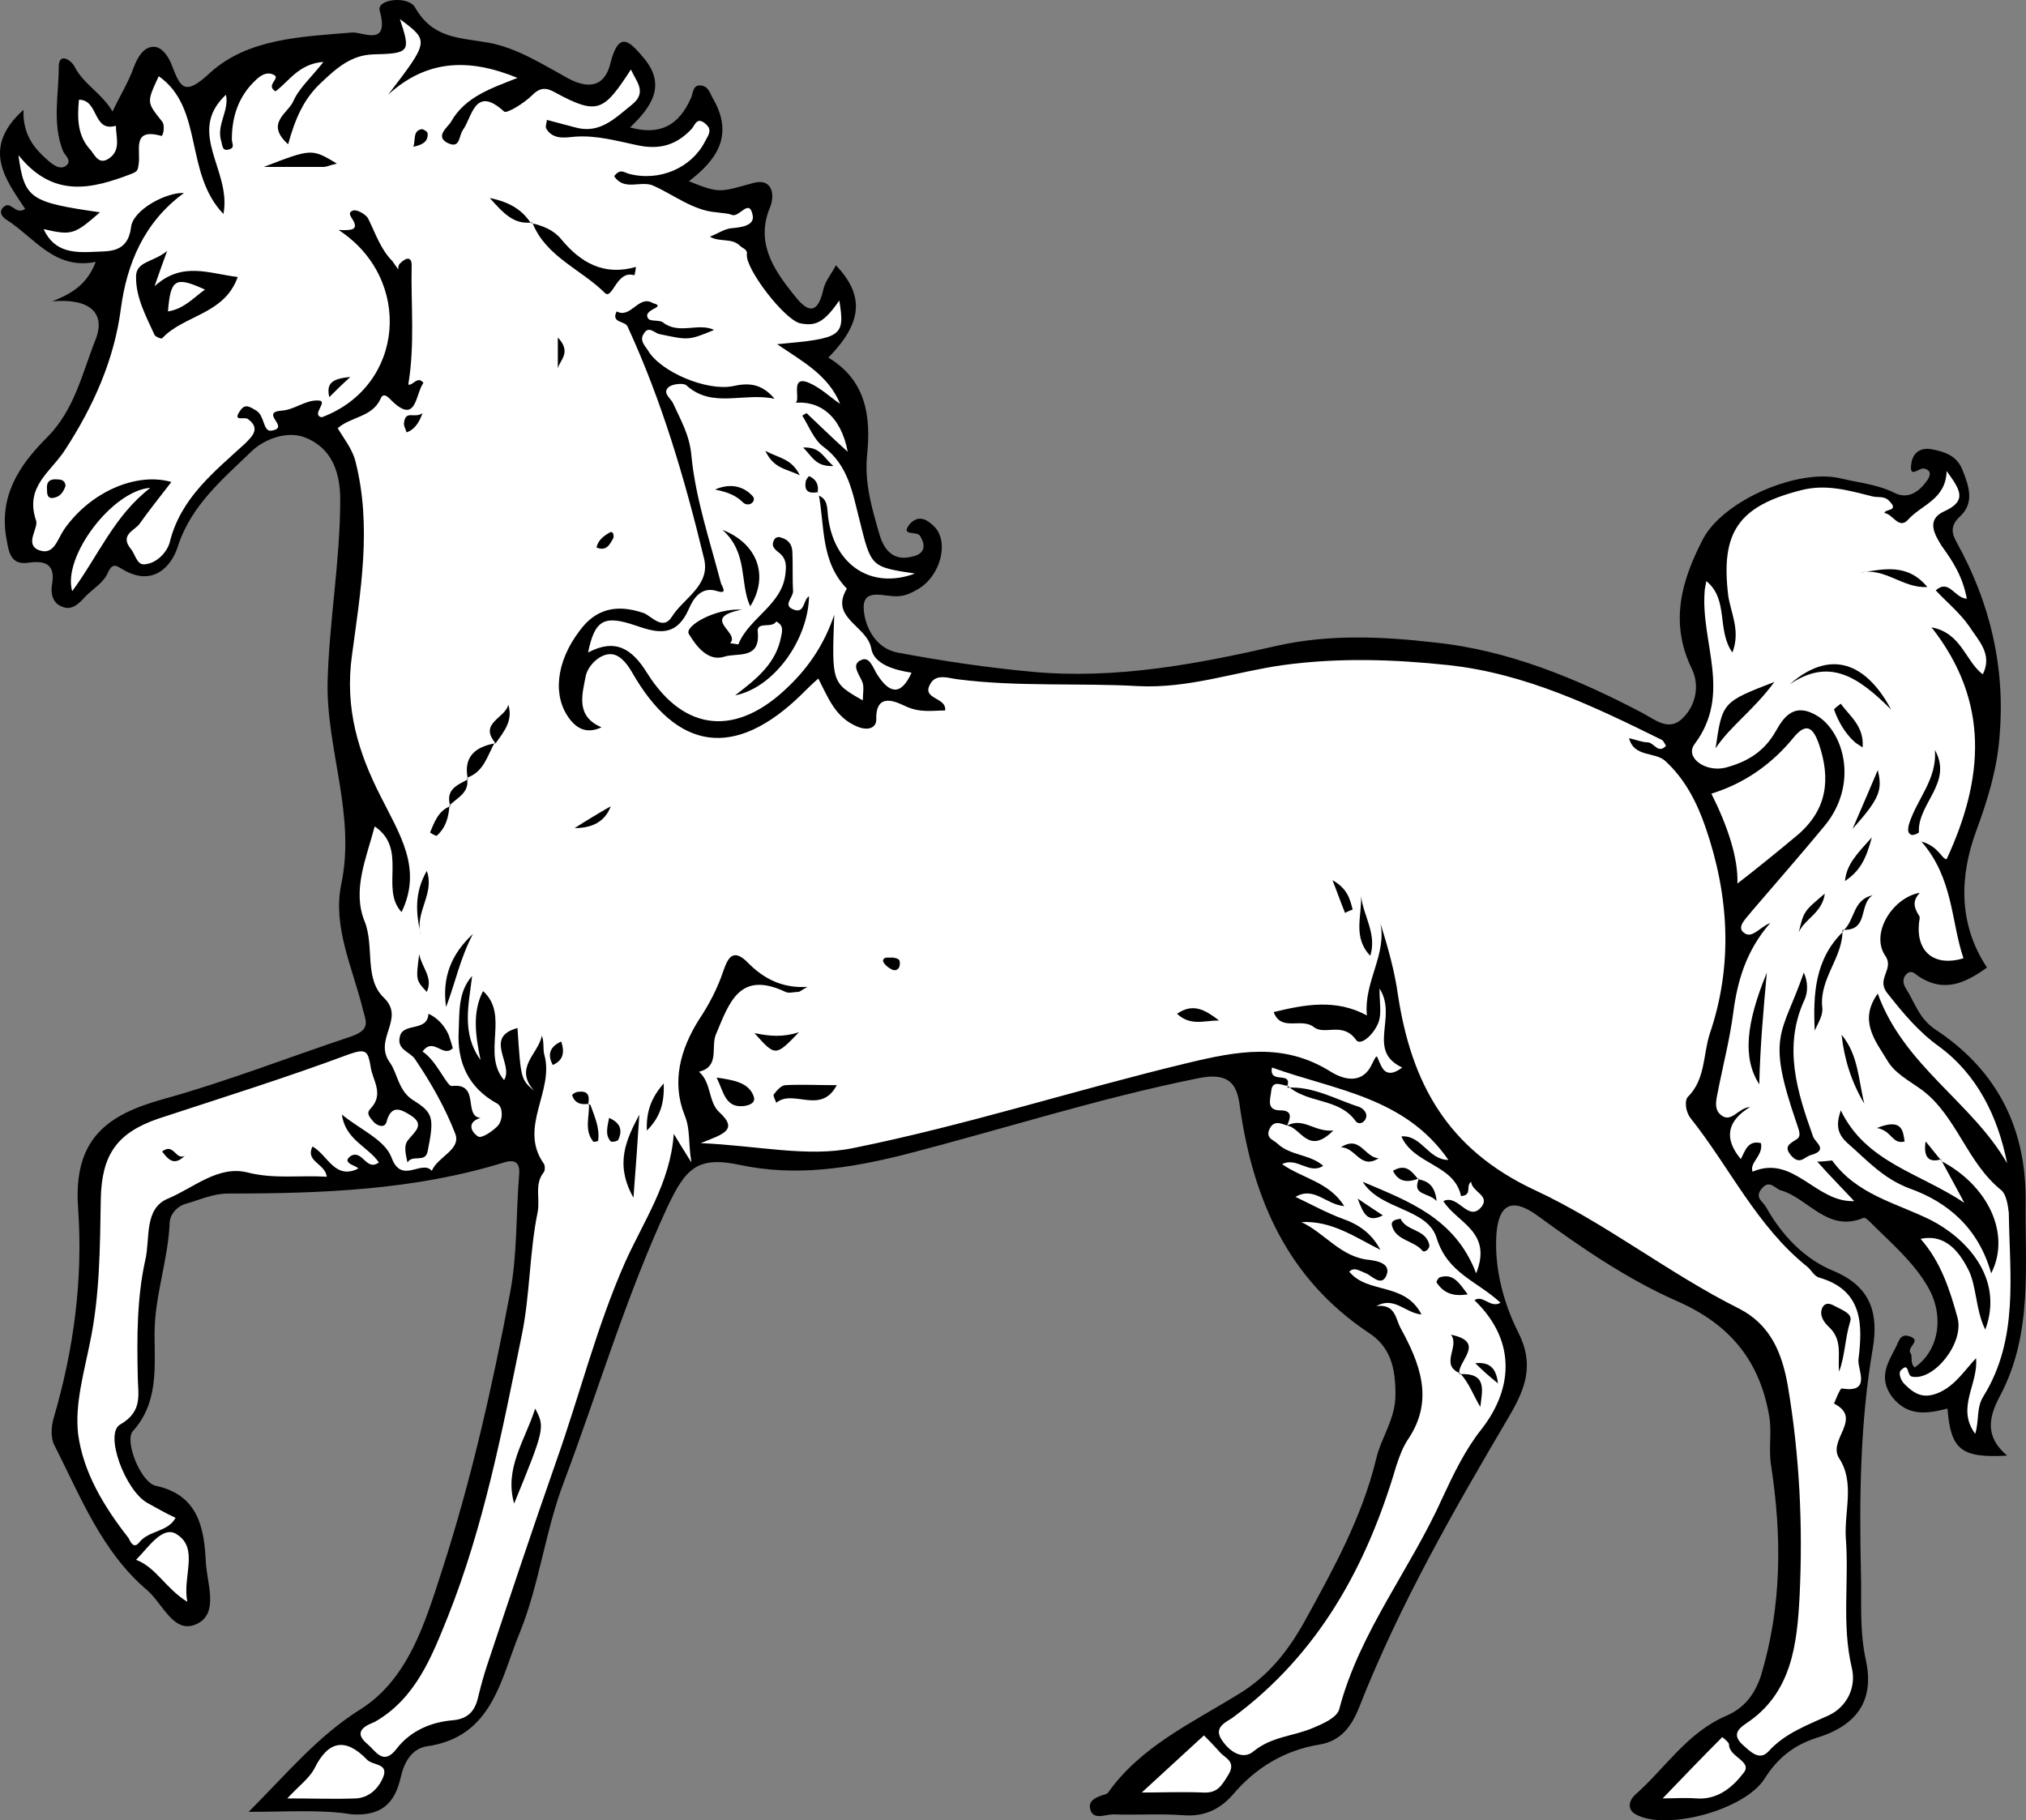 <?xml version="1.0" encoding="UTF-8" standalone="no"?>
<svg
   xmlns:dc="http://purl.org/dc/elements/1.1/"
   xmlns:cc="http://creativecommons.org/ns#"
   xmlns:rdf="http://www.w3.org/1999/02/22-rdf-syntax-ns#"
   xmlns:svg="http://www.w3.org/2000/svg"
   xmlns="http://www.w3.org/2000/svg"
   xmlns:sodipodi="http://sodipodi.sourceforge.net/DTD/sodipodi-0.dtd"
   xmlns:inkscape="http://www.inkscape.org/namespaces/inkscape"
   inkscape:version="1.0 (4035a4f, 2020-05-01)"
   height="216.679"
   width="241.141"
   sodipodi:docname="horse-passant.svg"
   xml:space="preserve"
   viewBox="0 0 241.141 216.679"
   y="0px"
   x="0px"
   id="Layer_1"
   version="1.1"><rect x="0" y="0" width="241.141" height="216.679" fill="#808080" stroke="none"/><defs
   id="defs20551" /><sodipodi:namedview
   inkscape:current-layer="Layer_1"
   inkscape:window-maximized="0"
   inkscape:window-y="25"
   inkscape:window-x="0"
   inkscape:cy="136.27115"
   inkscape:cx="121.39533"
   inkscape:zoom="2.52"
   fit-margin-bottom="0"
   fit-margin-right="0"
   fit-margin-left="0"
   fit-margin-top="0"
   showgrid="false"
   id="namedview20549"
   inkscape:window-height="480"
   inkscape:window-width="820"
   inkscape:pageshadow="2"
   inkscape:pageopacity="0"
   guidetolerance="10"
   gridtolerance="10"
   objecttolerance="10"
   borderopacity="1"
   bordercolor="#666666"
   pagecolor="#ffffff" />
<style
   id="style20384"
   type="text/css">
  .st0{fill:#FFFFFF;}
  .st1{fill:#000000;}
</style>
<g
   transform="translate(-28.605,-63.729)"
   id="g20546">
	<g
   id="g20544">
		<path
   id="path20386"
   d="m 58.2,279.4 c 4.6,-4.6 8.2,-9 13.3,-12.2 5.7,-3.6 7.7,-10.3 9.7,-16.5 3.5,-10.8 6,-21.9 8.1,-33 0.9,-4.6 0.7,-9.4 1.1,-14.2 0.1,-1.4 -0.5,-1.8 -1.8,-1.4 -10.7,3.3 -21.7,3.7 -32.8,3.7 -1.8,0 -3.3,0.7 -5,1.2 -1.2,0.3 -2,1.4 -2,2.3 -0.2,4.5 -1.8,8.7 -1.8,13.2 0,3.9 0.5,8.2 -2.6,11.6 -1,1.2 1,6.2 2.8,6.5 5,1.1 5.7,5 5.9,9 0.1,2.5 1.6,6.1 -1,7.4 -2.8,1.4 -4.1,-2.4 -6,-4 -5.4,-4.6 -7.9,-11.1 -11,-17.2 -0.5,-0.9 -0.4,-2.3 -0.1,-3.3 2.4,-8.2 3.5,-16.5 2.9,-25 -0.6,-8.3 3.6,-11.1 10,-12.9 7.6,-2.1 15,-5 22.5,-7.5 2.3,-0.8 1.8,-1.7 1.4,-3.2 -1.2,-4.9 -3.6,-9.8 -2.6,-14.8 1.8,-8.4 -1.8,-16.2 -1.6,-24.3 0.2,-7.2 1.5,-14.4 1.5,-21.6 0,-3.4 -1.1,-6.2 -4.2,-7.4 -2,-0.8 -4.7,0.1 -6.3,1.6 -3.4,3.3 -7.2,6.4 -8.8,11.3 -0.8,2.6 -3.1,4.9 -6.6,2.8 -0.7,-0.4 -1.2,-0.9 -1.8,0.5 -0.5,1.1 -1.7,1.8 -2.6,2.7 -0.8,0.9 -1.7,1.8 -2.9,1.2 -1,-0.4 -1.3,-1.5 -1.1,-2.6 0.4,-2.2 -0.6,-2.9 -2.7,-2.6 -2,0.3 -2.4,-0.8 -2.7,-2.7 -1,-5.2 1.5,-8.9 4.8,-12.2 3.3,-3.3 4.2,-7.7 5.8,-11.7 1.2,-3.1 -0.7,-4.9 -5.2,-4.5 2.9,-1.1 4.3,-2.4 5.2,-4.7 -4.9,1 -7.3,-2.9 -10.6,-5 -0.5,-0.3 -1,-0.9 -0.4,-1.5 0.9,-0.9 1.4,1 2.6,0.2 -2.3,-3.5 -5.3,-7.2 -0.2,-11.8 -0.1,3.1 1.4,4.7 3,6.1 0.7,0.6 1.4,1 2,0.6 0.9,-0.6 -0.1,-1.3 -0.3,-1.8 -1.3,-3.3 -0.5,-6.7 -0.5,-10 0,-1.9 1.6,-0.7 1.9,0 1.1,2.1 3.2,3.1 4.5,5.3 0.9,-1.9 1.9,-3.5 2.5,-5.2 0.5,-1.3 1.2,-2.5 2.4,-2.5 1,0 1.8,1.2 2.2,2.3 1,2.6 1.5,3.6 4.5,0.8 4.5,-4.1 10.9,-4.3 16.9,-4.8 1.3,-0.1 4.5,1.8 3.3,-2.6 -0.4,-1.4 3.4,-1.8 4.2,-0.4 2.1,3.7 5.2,3.6 8.7,4.2 3.4,0.6 6.5,2.6 9.6,4.3 2.7,1.4 4.4,0.7 5,-2 1,-3.8 2.3,-2.4 3.9,-0.5 2.8,3.3 0.9,5.9 -1.6,8.3 3.6,1 5.8,-0.3 7.2,-3.4 0.3,-0.5 0.2,-1.7 1.2,-1.6 1,0.1 1.1,1 1.6,1.8 2.3,4.2 0.3,7.1 -3,9.6 3.7,1.5 3.7,1.3 7.7,0.2 2.3,-0.6 2.5,1.5 2,2.8 -1.8,4.2 0.3,7.4 2.7,10.4 1.3,1.7 2.8,3.1 3.6,-0.5 0.2,-1 1,-1.9 1.5,-2.9 3.4,3.6 3.2,6.8 -0.9,11 4.5,2.7 5.1,7 4.6,11.7 -0.3,3.3 0.6,6.3 1.5,9.4 0.6,2 1.8,3.1 3.8,2.6 1.1,-0.2 2,-0.9 1,-2.5 -0.4,-0.6 -2.4,0.1 -1.2,-1.4 1,-1.1 2,-0.6 2.9,0.3 1.8,1.8 0.8,5.9 -2,7.5 -0.7,0.4 -1.5,0.8 -2.4,0.8 -1.4,0.1 -3.9,-1 -4,1.2 0,2.3 1.4,5 4,5.5 5.3,1 10.7,1.8 16.1,2.3 9.9,0.9 19.5,-0.9 29.1,-3.1 6.2,-1.4 12.6,-1.1 18.7,-0.4 8.8,0.9 17,4.3 24.8,8.4 1.5,0.8 3.1,2.2 4.7,0.7 1.7,-1.6 2.1,-4 1.2,-5.9 -2.7,-5.5 -1.3,-10.5 1.3,-15.5 2.4,-4.6 11.4,-8.5 16.5,-7.2 2.1,0.5 4.3,0.7 6.3,1.7 1.6,0.8 2.9,-0.1 3.9,-1.5 0.4,-0.6 0.5,-1.2 -0.4,-1.4 -0.6,-0.1 -1.8,1.3 -1.5,-0.6 0.2,-1.4 1.2,-1.9 2.4,-1.7 1.5,0.3 3,0.7 3.7,2.5 0.8,2 1.4,3.9 -0.3,5.5 -1.2,1.1 -1,2 -0.4,3.1 4,7.2 5.8,14.9 5.1,23.1 -0.3,3.9 -1.4,7.5 -2.8,11.3 -1.9,5.2 -2.2,10.9 1.3,16.2 -2.5,1.8 -5.1,3.1 -8.2,1 -0.4,-0.3 -0.8,-0.7 -1.3,-0.3 -0.6,0.5 -0.5,1.2 -0.2,1.7 1.1,1.7 1.6,3.7 3.6,5 7.1,4.7 10.7,11.4 10.7,20.1 -0.1,7.9 0.9,16 -3,23.4 -1.4,2.6 -1.9,4.9 0.8,7.2 -5.5,0.3 -6.7,-0.7 -7.1,-5.6 -2.4,0.6 -4.7,1 -6.6,-1.4 -1.6,-2.2 -0.6,-3.9 0.4,-5.8 0.4,-0.7 0.5,-1.8 1.7,-1.4 1.5,0.5 -0.4,1.3 0.1,2 0.3,0.4 -0.1,1.2 0.5,1.7 2.9,-2 3.6,-6.2 1.5,-9.7 -1.7,-2.9 -4.3,-5.1 -6.7,-7.5 -0.3,-0.3 -0.7,-0.7 -0.9,-0.6 -4.3,1.8 -6.6,-2.4 -9.9,-3.3 -0.6,-0.2 -1.3,-1.3 -2.2,-0.2 -0.9,1.1 0.1,1.5 0.5,2.2 1.9,3.4 4.6,6.2 8,7.6 4.6,1.9 5.4,5.2 4.7,9.3 -1.5,8.8 -1.6,17.7 -1.4,26.6 0.1,3.5 -0.2,6.9 0.6,10.5 1,4.7 -1,7.7 -5.9,9.2 -2.8,0.9 -4.7,2.5 -6.2,4.9 -2.4,3.7 -11.7,6.2 -15.3,4.2 -1.1,-0.6 -0.8,-1.7 0,-2.4 3.5,-3.1 6.1,-7.3 10.7,-9.3 2.1,-0.9 3.4,-2.4 4.2,-4.8 2.5,-8.3 2.5,-16.6 1.2,-25.1 -0.3,-1.9 0.1,-3.8 -0.2,-5.7 -1.1,-6.6 -4.6,-11 -11,-13.8 -5.9,-2.6 -11.3,-6.3 -16.5,-10.1 -3.1,-2.3 -4.8,-1.5 -5,2.4 -0.2,4 0.9,8 2.6,11.4 2,3.9 0.8,6.8 -1,9.9 -6.6,11.2 -13.1,22.5 -17.9,34.7 -0.9,2.3 -2.2,4.1 -4.8,4.5 -4.2,0.7 -7.6,2.8 -10.3,6 -1.6,1.8 -3.5,2.6 -5.9,2.4 -2.8,-0.2 -5.6,0 -8.3,-0.1 -0.9,0 -2.3,0.7 -2.7,-0.5 -0.4,-1.2 0.8,-1.6 1.8,-1.9 0.1,0 0.2,-0.1 0.3,-0.2 3.9,-5.5 10,-8.3 15.5,-11.7 3.5,-2.1 5.9,-5.1 7.9,-8.7 3.4,-6.2 6.8,-12.3 8.5,-19.3 0.6,-2.6 2.3,-4.7 2.3,-7.7 0,-3.2 -0.6,-5.7 -3.3,-7.4 -9.5,-6.4 -13.6,-15.7 -15.2,-26.7 -0.3,-2.4 -0.9,-4.4 -5.1,-3.5 -11.9,2.4 -23.3,6.1 -35,9.1 -6.4,1.6 -12.8,2.6 -19.4,1.2 -5.1,-1.1 -6.5,0.4 -8.7,5.1 -4.9,10.6 -8.2,21.8 -12.3,32.7 -2.2,5.8 -2.9,12.1 -5.2,17.8 -2.3,5.5 -3.2,12.5 -11.1,13.6 -1.8,0.3 -2.7,1.9 -3.1,3.7 -0.7,3.1 -2.3,4.6 -5.8,4.4 -3.6,-0.6 -7.7,-0.3 -12.3,-0.3 z"
   class="st1" />
		<path
   id="path20388"
   d="m 126,122.3 c 0.8,3.9 0.2,8.2 3.4,11.5 -2.1,3.5 2.4,4.4 2.9,7.1 0.3,1.9 2.8,2.6 4.8,2.9 -1.3,2.9 -2.7,2.4 -4.1,0.2 -0.5,-0.8 -0.9,-2.2 -1.9,-1.7 -1.2,0.5 -0.3,1.6 0.1,2.5 0.3,0.6 0.1,1.5 0.1,2.3 -3.7,-2.1 -3.7,-2.1 -3.4,-10.2 -1.1,3.3 -2.9,6.1 -5.4,8.5 -6.1,6 -12.4,5.6 -16.9,-1.6 -1.8,-2.9 -3.8,-4.1 -7,-2.4 0.8,-3.9 1.9,-4.5 5.7,-3.2 2.6,0.9 4.8,1.4 6.3,-2 0.4,-0.9 1.3,-2.8 3.4,-2.1 1.3,0.4 0.5,-0.6 0.4,-1 -1.3,-5 -3,-10 -3.5,-15.1 -0.2,-2.5 -1.3,-4.3 -2.2,-6.3 -0.3,-0.6 -1.3,-1.2 -0.5,-1.9 0.5,-0.4 1.8,-0.5 2.1,-0.2 3.1,2.8 6.8,0.8 10.5,1.6 -1.6,-1.9 -3.2,-1.9 -5,-1.5 -3.1,0.6 -8.6,-1.7 -10.1,-4.3 -0.3,-0.5 -1,-1.1 -0.5,-1.9 0.6,-1.1 1.3,-0.1 1.9,0 3.4,0.7 3.4,0.8 6.5,-0.5 -1.9,-0.9 -4.2,0.6 -6.1,-0.9 -0.4,-0.3 -1.4,-0.1 -1.7,-0.4 -0.5,-0.6 0.2,-1 0.8,-1.3 0.7,-0.4 -0.1,-0.5 -0.3,-0.6 -1.7,-1 -2.6,1.9 -4.3,1 -0.7,1.4 1,1.1 1.3,1.8 4.1,8.9 6.8,18.1 9.1,27.6 0.8,3.2 -2.4,4.7 -3.8,6.9 -1.1,1.8 -2.5,-0.1 -3.4,-0.4 -3.2,-1.1 -5.7,-0.5 -7.6,2.1 -2.9,3.8 -3.2,7.9 -1.2,10.5 0.9,1.2 2.1,1.8 3.8,1 -3.1,-1.3 -2.3,-3.9 -1.9,-6 0.2,-1.2 1.5,-2.6 2.8,-2.7 1.1,-0.1 2,0.9 2.7,2.1 5.4,9.5 12.3,10.4 20.2,2.7 0.6,-0.6 1.2,-1.2 2,-1.9 1.2,2.3 2,4.6 4.6,5.7 1.4,0.6 2.3,0.1 2.3,-0.8 -0.1,-3.5 2.6,-2 3.5,-1.6 1.7,0.8 3.2,0.5 4.7,0.5 0.2,-1.6 -2.8,-1.3 -1.8,-3.1 0.7,-1.4 2.3,-0.7 3.4,-0.6 7.1,0.9 14.3,0.4 21.4,0.8 6,0.3 11.5,-1.7 17.2,-2.5 6.6,-0.9 13.1,-0.7 19.7,0 9.2,1 17.3,4.9 25.4,8.9 0.2,0.1 0.3,0.4 0.5,0.7 -0.9,1 -1.4,-0.3 -2.1,-0.4 -0.7,0 -1.4,-0.3 -2.3,-0.5 0.6,2.3 3.1,1.6 4.3,2.7 2.4,2.2 3.8,5 4.8,7.9 2.8,8.1 3.3,16.4 0.5,24.6 -0.8,2.5 -0.5,5.4 -2.6,7.5 -0.4,0.4 -0.3,1.7 0.3,2.5 4.7,5.9 7.9,12.9 13.9,17.7 0.5,0.4 0.8,1.1 1.4,1.3 5.3,1.5 5.2,5.7 4.7,9.8 -0.1,1.2 1.6,4 -2,3.4 -0.2,0 -0.9,1.8 -0.9,1.8 3.5,1.8 -0.8,4.3 0.6,6.5 1.9,2.9 0.6,6.3 0.8,9.5 0.4,5.1 -0.5,10.3 0.7,15.4 0.6,2.4 -0.6,4.7 -2.7,5.7 -2.6,1.2 -5.2,2.1 -7.2,4.3 -1.1,1.2 -2.2,0 -3.2,-0.9 -1.2,-1.2 -0.2,-1.9 0.5,-2.4 5.5,-3.6 6.1,-9.5 6.4,-15.2 0.4,-8.4 0,-16.7 -1.4,-25 -0.7,-4 -2.1,-7.3 -5.8,-9.2 -8.4,-4.2 -15.9,-10.2 -24.3,-14.1 -10.5,-4.9 -14.7,-12.8 -16.3,-23.2 -0.4,-2.9 -1.2,-5.7 -2.1,-8.6 0.8,3.8 -2,7 -1.6,11 -3.7,-2 -7.4,-1.3 -11.1,-0.4 0.9,2.4 3.3,0.6 4.8,1.8 1.3,1 3.4,-0.7 5,1.5 0.6,0.9 2.5,-1 2.8,-2.5 0.2,-1 0,-2 0,-3.6 2.2,3.4 -1.6,7.4 2.7,9.4 -1.7,1.3 -2.3,0.3 -2.6,-0.4 -0.5,-1 -0.3,-1.4 -1,0 -1.1,2.4 -3.3,1.9 -4.9,0.9 -5.6,-3.5 -11,-2.5 -17.2,-1 -13.3,3.2 -26.3,7.4 -39.7,10.1 -5.4,1.1 -11.3,-0.3 -18.1,-0.6 2.8,-1.1 4.5,-1.6 2.2,-3.7 -1.3,-1.2 -0.9,-3.5 -2.4,-4.8 2.5,-0.6 1.4,-2.9 2,-4.4 1.6,-3.8 2.8,-7.7 8.3,-5.1 0.4,0.2 1,0 1.5,0 0.2,0 0.4,-0.2 1.1,-0.6 -3.1,0.2 -5.3,-1.1 -7,-2.8 -1.9,-2 -2.5,-0.5 -3,0.9 -0.7,2.1 -1.7,4 -2.9,5.8 -2.2,3.5 -3.3,7.4 -1.7,11.4 0.7,1.7 0.4,3.2 0.8,5.6 -1,-1.6 -1.5,-2.4 -2.1,-3.4 -0.4,5.8 -3.6,10.4 -5.8,15.3 -3.4,7.7 -5.4,15.8 -8.2,23.7 -2.8,8 -5.5,16.1 -8.2,24.2 -0.4,1.2 -0.7,2.3 -1,3.5 -0.3,1.4 -0.8,2.9 -3.1,3.1 -2.5,0.2 -5,1.2 -6.7,3.4 -1.6,2.1 -2.5,0.2 -3.5,-0.6 -1.9,-1.6 0.2,-2.3 0.9,-2.6 4.9,-2.8 6.8,-7.8 8.7,-12.5 4.3,-10.8 6.5,-22.2 8.8,-33.5 1,-4.8 0.9,-9.8 1.9,-14.7 0.3,-1.6 -0.4,-3.3 0.7,-4.7 0.2,-0.2 0.2,-0.9 0,-1.1 -3,-4.3 1.3,-8.6 0.1,-12.9 -0.2,-0.7 0,-1.5 -0.3,-2.3 -0.4,2.2 -3.4,3.8 -0.9,6.6 -1.6,-1.4 -1.6,-1.4 -2,-7.5 -4.1,1.1 -0.4,4.3 -1.6,6.2 -2.7,-3.2 0.7,-7.7 -2.5,-10.6 -1.3,2.5 -0.9,5.3 -0.3,8.2 -2.3,-3.2 -1.4,-6.6 -1,-10 -1.7,1.9 -1.5,4.4 -1.6,6.6 -0.2,3.6 1.1,6.7 4.6,8.6 0.7,0.4 0.7,2 0,2.7 -0.6,0.6 -1.9,1.5 -2.3,1.2 -0.8,-0.5 -1.4,-1.7 0.3,-2.2 -2.1,-0.2 0,-4.2 -3.4,-3.8 -0.6,0.1 -1.8,-3 -3.5,-4.1 1.3,-1.8 2.4,0.8 3.6,-0.4 -0.1,-0.4 -0.3,-1 -0.5,-1.6 -0.5,-1.1 -1.3,-2 -2.4,-2.5 -0.1,2.2 -3,1 -3.4,2.7 -0.4,1.6 1.2,1.8 1.8,2.7 1.9,2.8 3.6,5.8 4.8,8.9 0.7,1.9 -2.1,2.7 -2.8,4.4 -1.2,-1.4 -3.6,1.7 -4.8,-1.6 -0.8,-2.1 -3.7,-3.3 -5.9,-5.1 0.4,3 3.1,3.8 4.4,5.7 -1.5,1.1 -1.9,-1.5 -3.3,-0.8 -1.5,1 1.4,1.3 0.7,1.6 -2.7,1.2 -3.5,-1.7 -5.3,-2.7 -0.9,1.8 1.5,2 1.7,3.6 -3.2,-0.2 -6.2,0.3 -9.4,-0.5 -3.5,-0.9 -6.4,1.8 -9.5,3.1 -2.9,1.2 -2.1,4.8 -2.7,7.3 -1,4.5 -1,9.2 -0.9,13.8 0,2.1 0.7,4.2 -2.1,5.8 -1.9,1.1 0.6,7.8 3.2,9.3 1.1,0.6 2.1,1.2 3.4,1.8 -0.9,1.7 -3.2,1.5 -4.3,2.9 -0.7,0.9 -1.1,-0.1 -1.3,-0.5 -2.9,-3.7 -5.4,-7.8 -6,-12.4 -0.4,-3.5 0.7,-7.3 1.4,-10.8 1.2,-5.7 1.2,-11.4 1.3,-17.1 0.1,-5.3 1.9,-7.9 6.8,-9.6 7.6,-2.5 15.3,-4.9 22.8,-7.7 2,-0.7 2.2,-0.3 2.5,1.4 0.2,1.7 1.7,3.3 0,5.1 -0.6,0.6 0,1.1 0.4,1.6 0.5,0.5 1.3,0.7 1.5,0 0.6,-2.3 1.9,-1.4 2.9,-0.8 1.7,1.1 0.5,1.9 -0.3,2.9 -0.6,0.7 -0.3,1.7 -0.1,2.7 0.6,-1 2.1,0.1 2.4,-1.3 0.8,-4 0.7,-4.6 -1.7,-6.1 -1.8,-1.1 -1.9,-3.3 -2.8,-4.5 -2,-2.8 1.9,-5.2 -0.7,-7.7 -2.4,-2.3 -1.1,-6.1 -2.3,-9.1 -1.5,-3.7 0.2,-7.5 1.2,-11.3 4,2.7 0.6,7.4 3.2,10.2 2.5,-5.2 -0.2,-9.2 -2.5,-13.8 -2.6,-5.1 -4.3,-10.4 -3.4,-16.8 1,-7.5 2.4,-15.3 0.4,-23.1 -0.4,-1.5 -1.4,-2.7 -2.1,-3.9 1.6,-1.4 4.1,-1.3 5.1,-3.5 0.3,-0.8 0.9,-0.2 1.1,0 3.2,3.3 3,-0.5 4,-1.9 -0.7,-0.9 -1.3,0.4 -1.8,0.2 0.8,-4.8 0.3,-9.5 0.4,-14.2 0,-1 -0.6,-1 -1.4,-0.2 -0.2,0.2 -0.2,0.5 -0.2,0.7 -0.2,-0.3 -0.5,-0.7 -0.7,-1 -1.4,-1.4 -2,-3.3 -2.9,-5.1 -0.3,-0.5 -1.4,-1.1 -1.8,-0.9 -0.8,0.3 0,0.9 0.2,1.5 0.2,0.7 -0.2,0.9 -1.9,0.8 8.9,5.8 7.9,18.6 -2,22.3 -1.4,-0.3 1.1,-2.1 -0.6,-2 -1.4,0 -2.7,1.1 -4.1,1.2 -2.9,0.2 1.2,2.1 -1.4,2.4 -0.9,0 -0.7,-1.8 -1.7,-2.4 -0.7,-0.4 -1.3,-0.9 -1.9,0 -1,1.4 0.5,0.7 0.9,1 1.5,1.1 0.6,2 -0.3,2.9 -3.7,3.4 -7.7,6.5 -9,11.8 -0.3,1.1 -1.5,2.5 -3,2.6 -0.9,0.1 -1.1,-1.2 -1.6,-1.8 -1.4,-1.7 0.4,-2.2 1,-3 1.2,-1.7 2.5,-3.3 3.8,-5 -4.2,-1.2 -9.7,1.2 -12.8,5.7 -0.8,1.2 -1.2,3.1 -3,2.4 -1.7,-0.7 0,-2.6 -0.3,-3.5 -1.4,-4.1 1.8,-5.8 3.5,-8.5 3.3,-5.1 5.8,-10.6 6.6,-16.8 0.7,-5.2 2.7,-10.2 7.5,-13.7 -2.1,-0.1 -6.1,2 -6.3,4.1 -0.4,3.1 -2.7,2.8 -4.3,2.9 -2.2,0.1 -4.8,0.2 -6.1,-2.7 3.4,0.8 3.7,0.6 6.7,-2 -8.3,-1.2 -9,-1.6 -9.7,-6.8 4.1,5.1 8.6,4.1 13.5,2.2 0.8,-0.3 0.7,-0.6 0.8,-1.1 0.3,-1.6 -0.9,-4.4 2.7,-3.4 0.2,0.1 0.5,-1.2 0.1,-1.7 -1.8,-2.3 -1.9,-2.2 -0.4,-5.4 5.4,3.8 3,11.5 7.7,16.4 1,-5.2 -4.5,-9.7 0.3,-14.2 0.4,1.9 -1.1,3.5 -0.6,5.4 0.2,0.6 0.1,1.4 1,1.1 0.7,-0.2 0.3,-0.7 0.3,-1.2 0,-2.7 0.8,-5.1 2.8,-7 0.7,-0.7 1.5,-1.1 2.3,-0.6 0.6,0.4 -1.1,1.2 0.1,1.9 1.6,-1.2 2.8,-3.3 5.7,-3.5 -1.4,1.8 -2.9,3.1 -3.6,4.7 -0.6,1.4 -3.4,2.6 -0.6,5.1 0.8,-2.9 1.8,-5.4 4,-7.4 1.8,-1.7 3.5,-3.2 6.1,-3.3 4.4,-0.1 4.5,-0.3 3.2,-4.2 3.5,2.6 3.5,2.6 -1.4,9 4.7,-4.3 9.8,-4.3 15.4,-2 -3,1.2 -6.2,2.2 -7.9,5.2 -0.3,0.6 -2.1,1.8 -0.3,2.6 1.4,0.6 1.2,-0.9 1.7,-1.6 1.1,-1.5 1.4,-5.4 4.9,-2.2 0.3,0.3 2.4,-1 3.3,-1.9 1,-1 1.7,-1 2.9,-0.3 5,2.7 5.7,2.1 8.9,-2.8 0.6,1.4 2,2.7 0.1,4.2 -2,1.6 -3.8,3.5 -6.7,2.7 -1.1,-0.3 -2.3,-0.6 -3.4,-0.9 0,0.3 -0.2,0.7 -0.1,1 0.8,1.4 2.3,1.1 3.4,1 2.6,-0.2 5,0.5 7.4,1 2.7,0.6 4.7,0 6.5,-1.9 0.4,-0.4 0.6,-1.5 1.6,-0.7 1,0.8 0.4,1.4 0,2.2 -1.6,3.1 -5.4,4.8 -9.1,3.8 -0.6,-0.2 -1,-0.6 -1.7,0.3 1.2,1.8 3.1,0.5 4.6,1.1 2.5,1.1 4.8,3 7.6,3.2 0.6,0.1 1.3,0.1 1.8,0.3 0.9,0.4 2.1,-2.1 2.5,0.1 0.2,1.2 -1.4,1.4 -2.6,1.5 -0.8,0.1 -1.5,0.6 -2.5,1 1.2,0.7 2.6,0.1 3.6,1.1 0.3,0.3 0.9,0.4 0.8,1 -0.2,1.7 4.4,7.7 6.3,8.2 1.9,0.4 2.9,-0.1 4.7,-2.7 0.7,4.3 0.3,4.5 -7.4,5.2 3.1,2.1 6.1,3.7 7.5,7.1 -1.2,-0.8 -2.3,-1.9 -3.7,-2.5 -2.6,-1.1 -0.6,2.7 -1.9,2.4 3.1,-0.4 5.7,1.5 6.5,5.8 -1.9,-1.7 -3.4,-3.2 -4.9,-4.6 -0.2,0.1 -0.3,0.2 -0.5,0.3 0.8,1.3 1.4,2.9 2.5,3.7 3,2.2 3.5,5.6 4.3,8.7 1.4,5.6 1.3,5.6 6.6,6.4 -5.1,1.9 -9.5,-0.9 -10.3,-6.5 -0.2,-1.2 0.1,-2.6 -1.6,-2.9 l -0.1,-0.2 z"
   class="st0" />
		<path
   id="path20390"
   d="m 244.9,202 c 1.6,1.8 2.9,3.1 4.4,4.7 -4.6,0.2 -7.2,-5.6 -12.1,-3.5 -0.4,-1.1 1.3,-1.9 1,-3.4 -1.6,-0.4 -1.9,1 -2.4,1.9 -2,-2.4 -1.7,-4.5 1.1,-6.2 -1.4,0.1 -2.2,1.9 -3.4,1 -1.1,-0.8 -0.5,-2.2 -0.3,-3.5 0.6,-2.9 1.3,-5.7 1.7,-8.7 0.5,-3.9 1.6,-7.5 4.4,-10.7 -1.3,0.5 -2.2,2 -3.2,1.1 -0.8,-0.7 0.4,-1.7 1,-2.5 2.9,-3.4 5.9,-6.8 8.7,-10.2 4,-4.9 2.3,-11 -0.8,-13 -2.7,-1.7 -4,-0.1 -5,1.7 -1.4,2.5 -3.4,3.7 -6,4.4 -2.4,0.6 -4.9,-1.2 -3.7,-2.8 4.5,-6 0.7,-12.1 1.2,-18.2 0,-0.3 0.1,-0.6 0.2,-1.2 2.7,2.2 1.2,5.8 3.1,8.5 1,-2.6 -0.2,-4.7 -0.5,-6.8 -0.9,-7.5 1.2,-10.6 8.6,-12.5 3,-0.8 5.7,0 8.5,0.7 0.7,0.2 1.5,-0.1 2.1,0.6 1.2,1.2 -0.6,0.9 -0.6,1.4 1,0.1 1.7,2 2.8,0.8 1.6,-1.8 4.5,-2.4 4.6,-5.8 1.5,2.1 2.6,3.5 -0.3,4.8 -2.2,1 -1.1,2.8 -0.3,4.1 1.3,1.8 2.5,3.6 3,6.3 -1.5,-0.1 -2.1,-2.4 -3.7,-1 1.3,1.4 2.9,2.7 4,4.3 1.1,1.7 2.8,3.3 1.6,5.7 -2.1,-1.6 -2.5,-4.9 -6.1,-5.6 7,8.9 6.2,18.1 1.8,27.6 -0.6,0 -0.9,-1.5 -3,-2.1 3.8,4.4 3.5,9.4 5,13.9 -3.3,1 -5.6,-0.6 -5.3,-4.1 0,-0.3 0.2,-0.8 0,-1 -0.7,-1.1 -0.7,-1.8 0.1,-2.7 -3.3,0.6 -5.9,4.9 -4.1,7.5 1.1,1.6 -1.1,2.7 0.2,4.4 1.9,2.4 3.7,4.6 6.2,6.4 4.5,3.3 7,8.3 8.1,13.9 -4.2,-7.3 -12.3,-11.6 -15.4,-20.2 -2.3,3.2 -0.3,5.6 1.1,7.9 0.9,1.6 2.7,2.5 4.2,3.6 4.1,3.1 5.3,8.6 9.4,11.9 0.6,0.5 0.8,1.8 0.9,2.7 0.1,7.4 1.2,15 -3,21.8 -0.9,1.4 -0.5,2.9 -1,4.5 -2.3,-3.1 0.4,-5.9 0.1,-9 -1.4,1.5 -2.4,3.1 -4.2,4 -1.9,0.9 -3,0.4 -4.3,-0.9 -0.5,-0.5 -0.8,-1.4 -0.4,-1.7 1,-1 0.6,0.7 1.3,0.8 2.6,0.5 6.2,-4 5.4,-7 -0.9,-3.3 -2,-6.7 -4.4,-9.4 3.2,-0.7 4.8,2 5.6,3.5 1.1,2 0.9,4.9 2.1,7.3 2.3,-6.2 -2.4,-11 -6.6,-13.1 -4.1,-2 -8.7,-3 -11.6,-7 0,-0.1 -0.8,0.1 -1.8,0.1 z"
   class="st0" />
		<path
   id="path20392"
   d="m 181.8,197.7 c 0.4,-0.9 0.7,-1.8 -0.8,-1.8 -1.7,0 -1.2,-1.3 -1.1,-2.2 0.1,-1.5 1.2,-0.8 2,-0.7 2.4,0.3 4.3,2.1 6.8,2 -2.5,0.1 -4.4,-1.9 -6.9,-1.9 0.7,-2 -2.2,-0.2 -1.8,-2.3 7.5,2.7 15.8,3.5 21,11 -2.4,0 -3.2,-3 -5.6,-2.8 1.5,3.4 6.3,3.3 7.1,7.1 1.4,-0.1 0.5,-1.2 1.2,-1.7 0.1,1.2 2.2,1.6 1.3,2.9 -1.6,2.1 -2.8,-1.5 -4.6,-0.6 1.6,2.6 5.9,3.6 3.9,8.6 -2.5,-6.6 -8.1,-8.6 -13.5,-10.9 2.1,3.4 7.7,3.1 8.8,6.7 1.3,4.2 4.8,5.1 7.6,7.7 -1.2,0.7 -2.1,-1 -3.1,-0.3 4.8,4.6 4.8,10.3 0.8,15.4 -1.9,2.4 -3.3,5.3 -4.6,8.1 -3.8,8.5 -9.9,16 -12.3,25.2 -0.3,1 -1.9,1.7 -3.1,2.2 -2.3,1 -4.9,1 -7.1,2.8 -1.3,1.1 -2.9,0 -3.8,-1.4 -1,-1.5 0.6,-2.1 1.3,-2.6 10.3,-7.6 16,-18.1 19.5,-30 0.4,-1.2 0.8,-2.3 1.5,-3.3 3,-4.6 1.3,-8.9 -1,-13.1 -0.6,-1.1 -0.6,-2.9 -2.9,-2.6 2.2,-1.2 3.4,0.8 5.4,1 -2,-3.9 -6.4,-2.4 -8.6,-5.1 0.6,-0.6 1.2,-0.1 2,0.2 0.7,0.3 1.8,1.6 2.4,0.3 0.7,-1.6 -1.4,-1.8 -2,-1.9 -3.4,-0.3 -5.3,-3.2 -8.1,-4.5 3.6,-0.2 6.4,1.8 9.4,3.3 -1,-1.9 -2.5,-3 -4.5,-3.7 -1.9,-0.7 -3.7,-1.7 -5.6,-2.6 2.2,-1.3 3.6,0.9 5.8,1.1 -1.8,-2.9 -5,-3.3 -7.4,-5 1.8,-0.9 3.2,1.3 4.9,0.2 -1.6,-1.4 -3.9,-1.2 -5.4,-2.6 -0.5,-0.5 -1.3,-0.6 -1.1,-1.5 0.5,-1.5 1.5,-0.9 2.2,-0.7 0.7,0.1 1.4,0 1.7,0.2 -0.3,0 -1,-0.3 -1.7,-0.2 z"
   class="st0" />
		<path
   id="path20394"
   d="m 235.4,168.9 c 0.1,-3.1 -1.2,-6.9 -3.1,-10.7 3.9,-1.2 7.2,-3.5 9.8,-6.7 1.5,-1.8 2.3,-1.2 3,0.8 1.4,4.1 1,7.7 -2.4,10.7 -2.5,2.1 -5.1,4.2 -7.3,5.9 z"
   class="st0" />
		<path
   id="path20396"
   d="m 171.9,270.3 c 0.2,0.2 1.1,1.1 1.9,2 0.6,0.7 2,1.1 1,2.7 -0.8,1.3 -1.3,2.2 -3,2.1 -2.5,-0.1 -5,0 -7.3,0 2.4,-2.2 4.8,-4.4 7.4,-6.8 z"
   class="st0" />
		<path
   id="path20398"
   d="m 62.8,277.8 c 1.4,-1.5 2.6,-2.4 3.2,-3.5 1.7,-3.5 3.8,-3.7 6.3,-1.1 0.7,0.7 2.6,0.4 1.9,2.1 -0.6,1.4 -1.7,2.4 -3.2,2.5 -2.6,0.1 -5.1,0 -8.2,0 z"
   class="st0" />
		<path
   id="path20400"
   d="m 226.5,277.8 c 2.4,-2.5 4.7,-4.9 7.1,-7.3 0.2,0.2 0.8,0.6 0.8,0.9 0,1.5 2.9,2 1.7,3.4 -1.3,1.7 -3.1,3.2 -5.6,3 -1.4,-0.1 -2.7,0 -4,0 z"
   class="st0" />
		<path
   id="path20402"
   d="m 46.5,121.8 c -4.3,3.3 -6.2,8.1 -9.3,12.3 -1.2,-4.1 4.8,-12 9.3,-12.3 z"
   class="st0" />
		<path
   id="path20404"
   d="m 50.9,254.4 c -2.6,-1.6 -3.7,-4.1 -6.1,-5 1.5,-1.5 3.2,-4.2 4.9,-3 2.6,1.7 0.6,5 1.2,8 z"
   class="st0" />
		<path
   id="path20406"
   d="m 38,75.6 c 2.4,0 1.6,3.9 4.4,3.1 0,1.3 0.6,2.8 -0.7,3.8 -1.3,1 -1.8,-0.3 -2.3,-0.9 -1.6,-1.7 -1.6,-3.8 -1.4,-6 z"
   class="st0" />
		<path
   id="path20408"
   d="m 116.9,136.3 c -5.1,1 -0.1,2.7 -1.4,4 0.4,0 1,0.2 1,0.1 1.3,-3.2 5.3,-4.7 5.6,-8.5 0.1,-0.9 0.1,-1.7 -0.8,-2.4 -0.5,-0.4 -1,-0.8 -0.5,-1.6 0.1,-0.2 0.5,-0.3 0.7,-0.2 0.8,0.2 1.3,0.7 1.4,1.5 0.1,1.6 0,3.3 0.1,4.9 0,0.8 -1.3,1.7 0.1,2.2 1.3,0.5 1.1,-1.2 1.8,-1.6 -0.1,5.2 -4.2,10.9 -8.8,11.8 2.6,-2 4.9,-3.8 5.5,-7.1 0.2,-0.9 0.1,-1.3 -0.6,-1.7 -0.5,0.9 -2.4,-0.1 -2.2,1.3 0.3,3.3 -2.5,2.4 -4,2.9 -1.9,0.6 -3.3,-1.2 -4.2,-2.7 -0.6,-0.9 3.1,-3.1 6.3,-2.9 z"
   class="st1" />
		<path
   id="path20410"
   d="m 56.9,96.7 c -1.6,4.5 -6.4,4.5 -9,7.3 -0.1,0.1 -0.8,-0.2 -0.9,-0.4 -1,-2.2 -2.2,-4.4 -2.2,-6.8 -0.1,-2 2,-1.8 3.7,-3.2 -0.6,1.6 -0.9,2.5 -1.5,4.2 3.3,-3 6.5,-1.5 9.9,-1.1 z"
   class="st1" />
		<path
   id="path20412"
   d="m 91.9,90.3 c 1.3,0.3 2.6,0.8 3.5,1.9 2.3,2.8 5.1,4.4 8.9,3.3 -0.1,0.6 -0.1,0.8 -0.2,1 -2.1,-0.7 -2.6,3 -3.5,2.1 -2.8,-2.8 -7,-4.3 -8.6,-8.3 z"
   class="st1" />
		<path
   id="path20414"
   d="m 89.8,242.7 c -1.2,-4.2 1.3,-7.5 2.5,-11.3 1.2,2.2 1.1,2.5 -2.5,11.3 z"
   class="st1" />
		<path
   id="path20416"
   d="m 117.9,135.9 c -1.3,-2.8 -0.2,-6.3 -3.3,-9.1 4.3,1.7 5.5,5.6 3.3,9.1 z"
   class="st1" />
		<path
   id="path20418"
   d="m 247.5,227 c -0.2,-1.9 0.5,-3.8 -1.3,-5.4 -0.5,-0.5 -1.1,-1.3 -0.7,-2.2 0.3,-0.6 0.8,-0.6 1.5,-0.2 0.9,0.5 2.2,0.9 1.8,1.9 -0.6,2 -0.6,4 -1.3,5.9 z"
   class="st1" />
		<path
   id="path20420"
   d="m 68.7,83.2 c -0.9,0.2 -1.2,0.4 -1.6,0.4 -2.3,0 -4.5,0 -7.1,0 5.7,-2.2 5.7,-2.2 8.7,-0.4 z"
   class="st1" />
		<path
   id="path20422"
   d="m 128.2,192.9 c -1.9,3.6 -5.2,0.4 -7.2,2.1 -0.1,-0.3 -0.4,-0.8 -0.3,-1 0.4,-0.5 0.9,-1.1 1.4,-1.1 1.9,-0.1 3.8,0 6.1,0 z"
   class="st1" />
		<path
   id="path20424"
   d="m 104.7,196.4 c -0.2,3.1 -0.4,6.1 -0.7,9.9 -2.3,-4.1 -0.8,-7 0.7,-9.9 z"
   class="st1" />
		<path
   id="path20426"
   d="m 81.7,183.6 c -0.5,-3.5 0.6,-6.3 3.2,-8.7 -1.5,2.8 -2.1,5.8 -3.2,8.7 z"
   class="st1" />
		<path
   id="path20428"
   d="m 113.9,192 c 2.1,0.3 3.8,0.6 4.4,2.2 0.4,1 -1,1.2 -1.4,1.2 -2,0.1 -2.2,-1.8 -3,-3.4 z"
   class="st1" />
		<path
   id="path20430"
   d="m 118.4,186.7 c 1.9,0.4 3.4,0.5 5.3,-0.1 -2.8,2.9 -2.8,2.9 -5.3,0.1 z"
   class="st1" />
		<path
   id="path20432"
   d="m 191.7,177.5 c -2.1,-2.2 -1,-4.7 -1.1,-7.1 0.3,2.4 1.9,4.5 1.1,7.1 z"
   class="st1" />
		<path
   id="path20434"
   d="m 78.7,175 c -0.6,-2.5 -0.8,-5 0.7,-7.6 1,2.7 -1.5,5 -0.7,7.6 z"
   class="st1" />
		<path
   id="path20436"
   d="m 84.3,156.5 c -0.6,-2.7 0.9,-3.9 3.3,-4.3 l -0.1,-0.1 c -0.9,1.6 -1.3,3.5 -3.3,4.2 z"
   class="st1" />
		<path
   id="path20438"
   d="m 87.6,152.2 c -2.1,-2.4 1.2,-3 1.5,-4.6 0.6,1.9 -0.5,3.2 -1.5,4.6 -0.1,0 0,0 0,0 z"
   class="st1" />
		<path
   id="path20440"
   d="m 173.7,185.2 c -1.8,0 -3.4,0.7 -5,-0.8 1.9,-1.3 3.3,-0.5 5,0.8 z"
   class="st1" />
		<path
   id="path20442"
   d="m 107.6,192.7 c 0.1,2.3 -0.4,4 -2,5.6 -0.1,-2.2 0.5,-3.9 2,-5.6 z"
   class="st1" />
		<path
   id="path20444"
   d="m 92,90.2 c -2.2,0.3 -3.4,-1 -5.1,-2.9 2.5,0.5 3.9,1.5 4.9,3 0.1,0 0.2,-0.1 0.2,-0.1 z"
   class="st1" />
		<path
   id="path20446"
   d="m 78.5,177.3 c 0.3,1.6 1.7,2.8 0.9,4.5 -1.3,-1.4 -1.3,-1.4 -0.9,-4.5 z"
   class="st1" />
		<path
   id="path20448"
   d="m 97,162.3 c 1.4,-0.9 2.9,-1.8 4.3,-2.6 -0.7,1.9 -2.3,2.6 -4.3,2.6 z"
   class="st1" />
		<path
   id="path20450"
   d="m 113.7,122 c 2.1,-0.9 3.6,-0.2 4.5,0.8 0.5,0.6 -0.5,1.4 -1.2,0.7 -0.8,-0.8 -1.8,-1.2 -3.3,-1.5 z"
   class="st1" />
		<path
   id="path20452"
   d="m 98.6,195.2 c 0.1,0 0.3,0 0.3,0.1 0.5,1.4 1.1,2.7 0.9,4.2 0,0.1 -0.6,0.2 -0.6,0.1 -1.1,-1.4 -0.4,-3 -0.5,-4.5 z"
   class="st1" />
		<path
   id="path20454"
   d="m 36.4,121.6 c -0.3,0.8 -0.7,1.3 -1.5,1.4 -0.7,0.1 -0.7,-0.6 -0.7,-1 -0.1,-1 0.4,-1.3 1.3,-1.2 0.5,0 0.9,0.2 0.9,0.8 z"
   class="st1" />
		<path
   id="path20456"
   d="m 187.2,168.5 c 1.8,1 2.1,2.3 2.4,3.5 0,0 -0.6,0.2 -0.9,0.4 -0.5,-1.2 -0.9,-2.4 -1.5,-3.9 z"
   class="st1" />
		<path
   id="path20458"
   d="m 82.1,159.6 c -0.1,1.4 -0.4,2.6 -1.5,3.6 -0.1,0.1 -0.9,-0.4 -0.8,-0.4 0.5,-1.2 1,-2.6 2.4,-3.1 z"
   class="st1" />
		<path
   id="path20460"
   d="m 123.8,120.3 c -1.7,-0.8 -3.1,-0.8 -4.1,-2.9 1.7,0.9 3.1,0.9 4.1,2.9 z"
   class="st1" />
		<path
   id="path20462"
   d="m 101.1,196.8 c 1.4,0.6 1.6,1.5 1.1,2.6 -0.1,0.2 -0.8,0.3 -0.9,0.2 -0.7,-0.8 -0.4,-1.7 -0.2,-2.8 z"
   class="st1" />
		<path
   id="path20464"
   d="m 124.2,117 c 2.1,-0.1 2.4,1.2 3.6,2.2 -2.1,0.1 -2.5,-1.1 -3.6,-2.2 z"
   class="st1" />
		<path
   id="path20466"
   d="m 78.9,112.9 c -0.5,1.4 -1.1,2 -1.9,2.3 -0.1,-0.4 -0.4,-0.8 -0.3,-1.2 0.2,-1.5 1.3,-0.4 2.2,-1.1 z"
   class="st1" />
		<path
   id="path20468"
   d="m 95,103.9 c 1.7,1.8 0.2,2.7 0,3.7 0,-1.1 0,-2.2 0,-3.7 z"
   class="st1" />
		<path
   id="path20470"
   d="m 77.8,81.2 c 0.3,-0.8 -0.1,-1.9 1,-2.1 0.2,0 0.7,0.3 0.7,0.5 0.1,1.1 -0.8,1.4 -1.7,1.6 z"
   class="st1" />
		<path
   id="path20472"
   d="m 95.4,187.7 c 0.5,1.5 0.1,2.3 -1,2.8 -0.7,-1.3 -0.3,-2.2 1,-2.8 z"
   class="st1" />
		<path
   id="path20474"
   d="m 82.2,159.7 c -0.6,-2 0.8,-2.5 2.1,-3.2 0,0 -0.1,-0.1 -0.1,-0.1 0.3,1.7 -1.2,2.3 -2.1,3.2 0,0 0.1,0.1 0.1,0.1 z"
   class="st1" />
		<path
   id="path20476"
   d="m 98.7,195.1 c -1,0.2 -1.7,-0.1 -2,-1 0,-0.1 0.4,-0.4 0.7,-0.4 1.3,-0.2 1.4,0.6 1.2,1.5 0,0 0.1,-0.1 0.1,-0.1 z"
   class="st1" />
		<path
   id="path20478"
   d="m 126,122.3 c -1,0.2 -1.7,0 -1.5,-1.2 0,-0.3 0.4,-0.7 0.4,-0.7 0.9,0.4 1.2,1.1 1,2 0,0 0.1,-0.1 0.1,-0.1 z"
   class="st1" />
		<path
   id="path20480"
   d="m 134.8,177.7 c 0.5,0.1 1,0.1 0.9,0.8 0,0.6 -0.5,0.9 -1,0.6 -0.4,-0.2 -0.9,-0.6 -1,-1 0.1,-0.6 0.8,-0.3 1.1,-0.4 z"
   class="st1" />
		<path
   id="path20482"
   d="m 99.6,128.9 c 0.2,-0.9 0.9,-1.4 1.6,-1.8 0.4,-0.2 0.5,0.4 0.4,0.7 -0.4,0.7 -0.8,1.6 -2,1.1 z"
   class="st1" />
		<path
   id="path20484"
   d="m 70.3,108.6 c -1.2,1.1 -1.8,1.7 -2.5,2.4 -0.4,-1.7 0.4,-2.2 2.5,-2.4 z"
   class="st1" />
		<path
   id="path20486"
   d="m 47.9,200.8 c 1.4,-1.1 1.6,1.1 2.7,0.5 -1.3,1.3 -2,0.4 -2.7,-0.5 z"
   class="st1" />
		<path
   id="path20488"
   d="m 259.6,201.9 c 5.6,2.9 8.4,8.7 6,13.4 -1.5,-5.4 -5.2,-8.5 -9.7,-10.1 -3.2,-1.2 -5.1,-3.4 -7.4,-5.4 -1.2,-1.1 -1.4,-2.1 -0.8,-3.9 3,6.2 9.3,7.4 14.7,11 -1,-1.9 -1.9,-3.5 -2.7,-5 z"
   class="st1" />
		<path
   id="path20490"
   d="m 243.3,179.5 c 0.5,1.1 0.5,2.3 0.1,3.2 -2.6,5.6 -0.9,11 1,16.3 0.2,0.7 1.9,1.6 -0.2,2.2 -0.8,0.2 -1.3,1.2 -2.3,0.2 -1.1,-1.2 -0.3,-1.5 0.6,-2.1 0.6,-0.4 0.1,-1.3 -0.1,-2 -3.6,-10.5 -1.7,-10.3 0.9,-17.8 z"
   class="st1" />
		<path
   id="path20492"
   d="m 239.8,144.9 c -2.5,3.4 -5.2,5.2 -7,7.9 0.8,-5.5 0.8,-5.5 7,-7.9 z"
   class="st1" />
		<path
   id="path20494"
   d="m 238.9,179.5 c -0.4,4.4 -0.8,8.8 -0.9,13.3 -2,-3.1 -1.6,-7.2 0.9,-13.3 z"
   class="st1" />
		<path
   id="path20496"
   d="m 241.6,145.2 c 5.5,-4.8 9.6,-1.7 12.1,3 -4,-4 -7.4,-6.2 -12.1,-3 z"
   class="st1" />
		<path
   id="path20498"
   d="m 247.9,174.4 c 0.1,3.3 -2.8,5.8 -2.4,9.3 0.1,0.9 -0.5,1.8 -0.9,2.7 -0.2,-4.3 0,-8.5 3.4,-11.8 z"
   class="st1" />
		<path
   id="path20500"
   d="m 258.9,153 c 2.2,3.9 -2.1,6.4 -1.9,9.8 0,0.1 -0.7,0.4 -0.9,0.3 -0.5,-0.2 -0.4,-0.7 -0.3,-1.2 0.9,-3 3.4,-5.4 3.1,-8.9 z"
   class="st1" />
		<path
   id="path20502"
   d="m 247.8,186.9 c 2,2.4 2,5.4 2.7,8.2 -1.5,-2.5 -2.4,-5.3 -2.7,-8.2 z"
   class="st1" />
		<path
   id="path20504"
   d="m 250,131.9 c 2.7,-0.4 5.6,-1.2 8,1.7 -2.9,0.2 -5.1,-2.4 -8,-1.7 z"
   class="st1" />
		<path
   id="path20506"
   d="m 250.3,152.7 c -0.6,-0.4 -0.8,-0.5 -1,-0.7 -1.1,-1 -1.9,-2.4 -2.4,-3.8 0,-0.1 0.5,-0.5 0.8,-0.7 1.1,1.5 2.8,2.7 2.6,5.2 z"
   class="st1" />
		<path
   id="path20508"
   d="m 249.1,162.4 c 1.3,-3 2.2,-5.1 3,-7 0.6,2.4 0.2,3.4 -3,7 z"
   class="st1" />
		<path
   id="path20510"
   d="m 248,174.5 c 1.4,-1.2 1.1,-3.7 3.5,-4.2 -1.7,1 -0.4,4.3 -3.6,4.1 0,0 0.1,0.1 0.1,0.1 z"
   class="st1" />
		<path
   id="path20512"
   d="m 242.7,174.7 c 0.6,-2.5 0.6,-2.5 3.1,-4.6 -0.3,2.3 -2.4,3 -3.1,4.6 z"
   class="st1" />
		<path
   id="path20514"
   d="m 251.4,163.4 c -0.7,2.6 -1.4,4 -3.2,5.2 0.2,-2 1.4,-3.2 3.2,-5.2 z"
   class="st1" />
		<path
   id="path20516"
   d="m 252,198 c 3,-1.2 3.1,0.3 3.3,1.6 -1.5,0.4 -1.5,-1.3 -3.3,-1.6 z"
   class="st1" />
		<path
   id="path20518"
   d="m 259.7,201.7 c -1.5,0.5 -2.2,-0.2 -1.9,-2.1 0.6,0.7 1.2,1.5 1.8,2.2 0,0.1 0.1,-0.1 0.1,-0.1 z"
   class="st1" />
		<path
   id="path20520"
   d="m 181.8,193.2 c 3.1,-0.2 5.8,1.4 8.6,2.3 0.5,0.2 1.1,0.8 0.7,1.5 -0.3,0.5 -0.9,0.6 -1.2,0.1 -2,-2.7 -5.7,-2 -8,-4.1 0,0.1 -0.1,0.2 -0.1,0.2 z"
   class="st1" />
		<path
   id="path20522"
   d="m 195.3,208.8 c 0.7,1.5 2.9,1.2 3.4,3 0.2,0.6 -0.6,1.1 -0.8,0.8 -1,-1.2 -3.1,-1.2 -3.6,-2.9 -0.2,-0.7 0.4,-0.8 1,-0.9 z"
   class="st1" />
		<path
   id="path20524"
   d="m 202.4,227.2 c -2.5,-1 0,-3.2 -1.1,-4.6 4.3,0.9 0.7,3.2 1,4.7 z"
   class="st1" />
		<path
   id="path20526"
   d="m 181.8,197.7 c 2,-1 3.2,0.8 5.5,0.6 -3,3 -3.8,-0.3 -5.5,-0.6 0.1,-0.1 0,0 0,0 z"
   class="st1" />
		<path
   id="path20528"
   d="m 202.3,227.3 c 3.4,-0.2 2.7,2 2.5,3.9 -0.8,-1.3 -1.3,-2.8 -2.4,-4 0,0 -0.1,0.1 -0.1,0.1 z"
   class="st1" />
		<path
   id="path20530"
   d="m 203.3,217.8 c -1.8,0.3 -2.9,-0.2 -3.7,-1.4 -0.1,-0.1 0.2,-0.5 0.3,-0.6 1.7,-0.6 2.4,0.7 3.4,2 z"
   class="st1" />
		<path
   id="path20532"
   d="m 192.7,201.6 c -2.2,1.4 -2.7,-1.3 -4.5,-1.3 2.3,-1.5 2.8,1.2 4.5,1.3 z"
   class="st1" />
		<path
   id="path20534"
   d="m 204.2,226 c 1.8,-0.2 2.5,0.7 2.7,2.4 -1,-0.8 -1.9,-1.6 -2.7,-2.4 z"
   class="st1" />
		<path
   id="path20536"
   d="m 197.4,204.1 c 1.1,0.2 2,0.7 2.2,2.6 -1,-1.1 -3,-0.6 -2.1,-2.7 z"
   class="st1" />
		<path
   id="path20538"
   d="m 190.2,206.4 c 1.3,0.9 2.1,1.4 3,2 -1.8,0.9 -2.3,-0.1 -3,-2 z"
   class="st1" />
		<path
   id="path20540"
   d="m 197.5,204 c -1.3,0.5 -2.4,0.5 -3.1,-0.9 1.5,-0.9 2.2,0 3,1 0,0 0.1,-0.1 0.1,-0.1 z"
   class="st1" />
		<path
   id="path20542"
   d="m 48.6,100.8 c 0.3,-3.9 0.9,-4.2 4.4,-2.6 -1.4,1 -2.5,2.3 -4.4,2.6 z"
   class="st0" />
	</g>
</g>
</svg>
